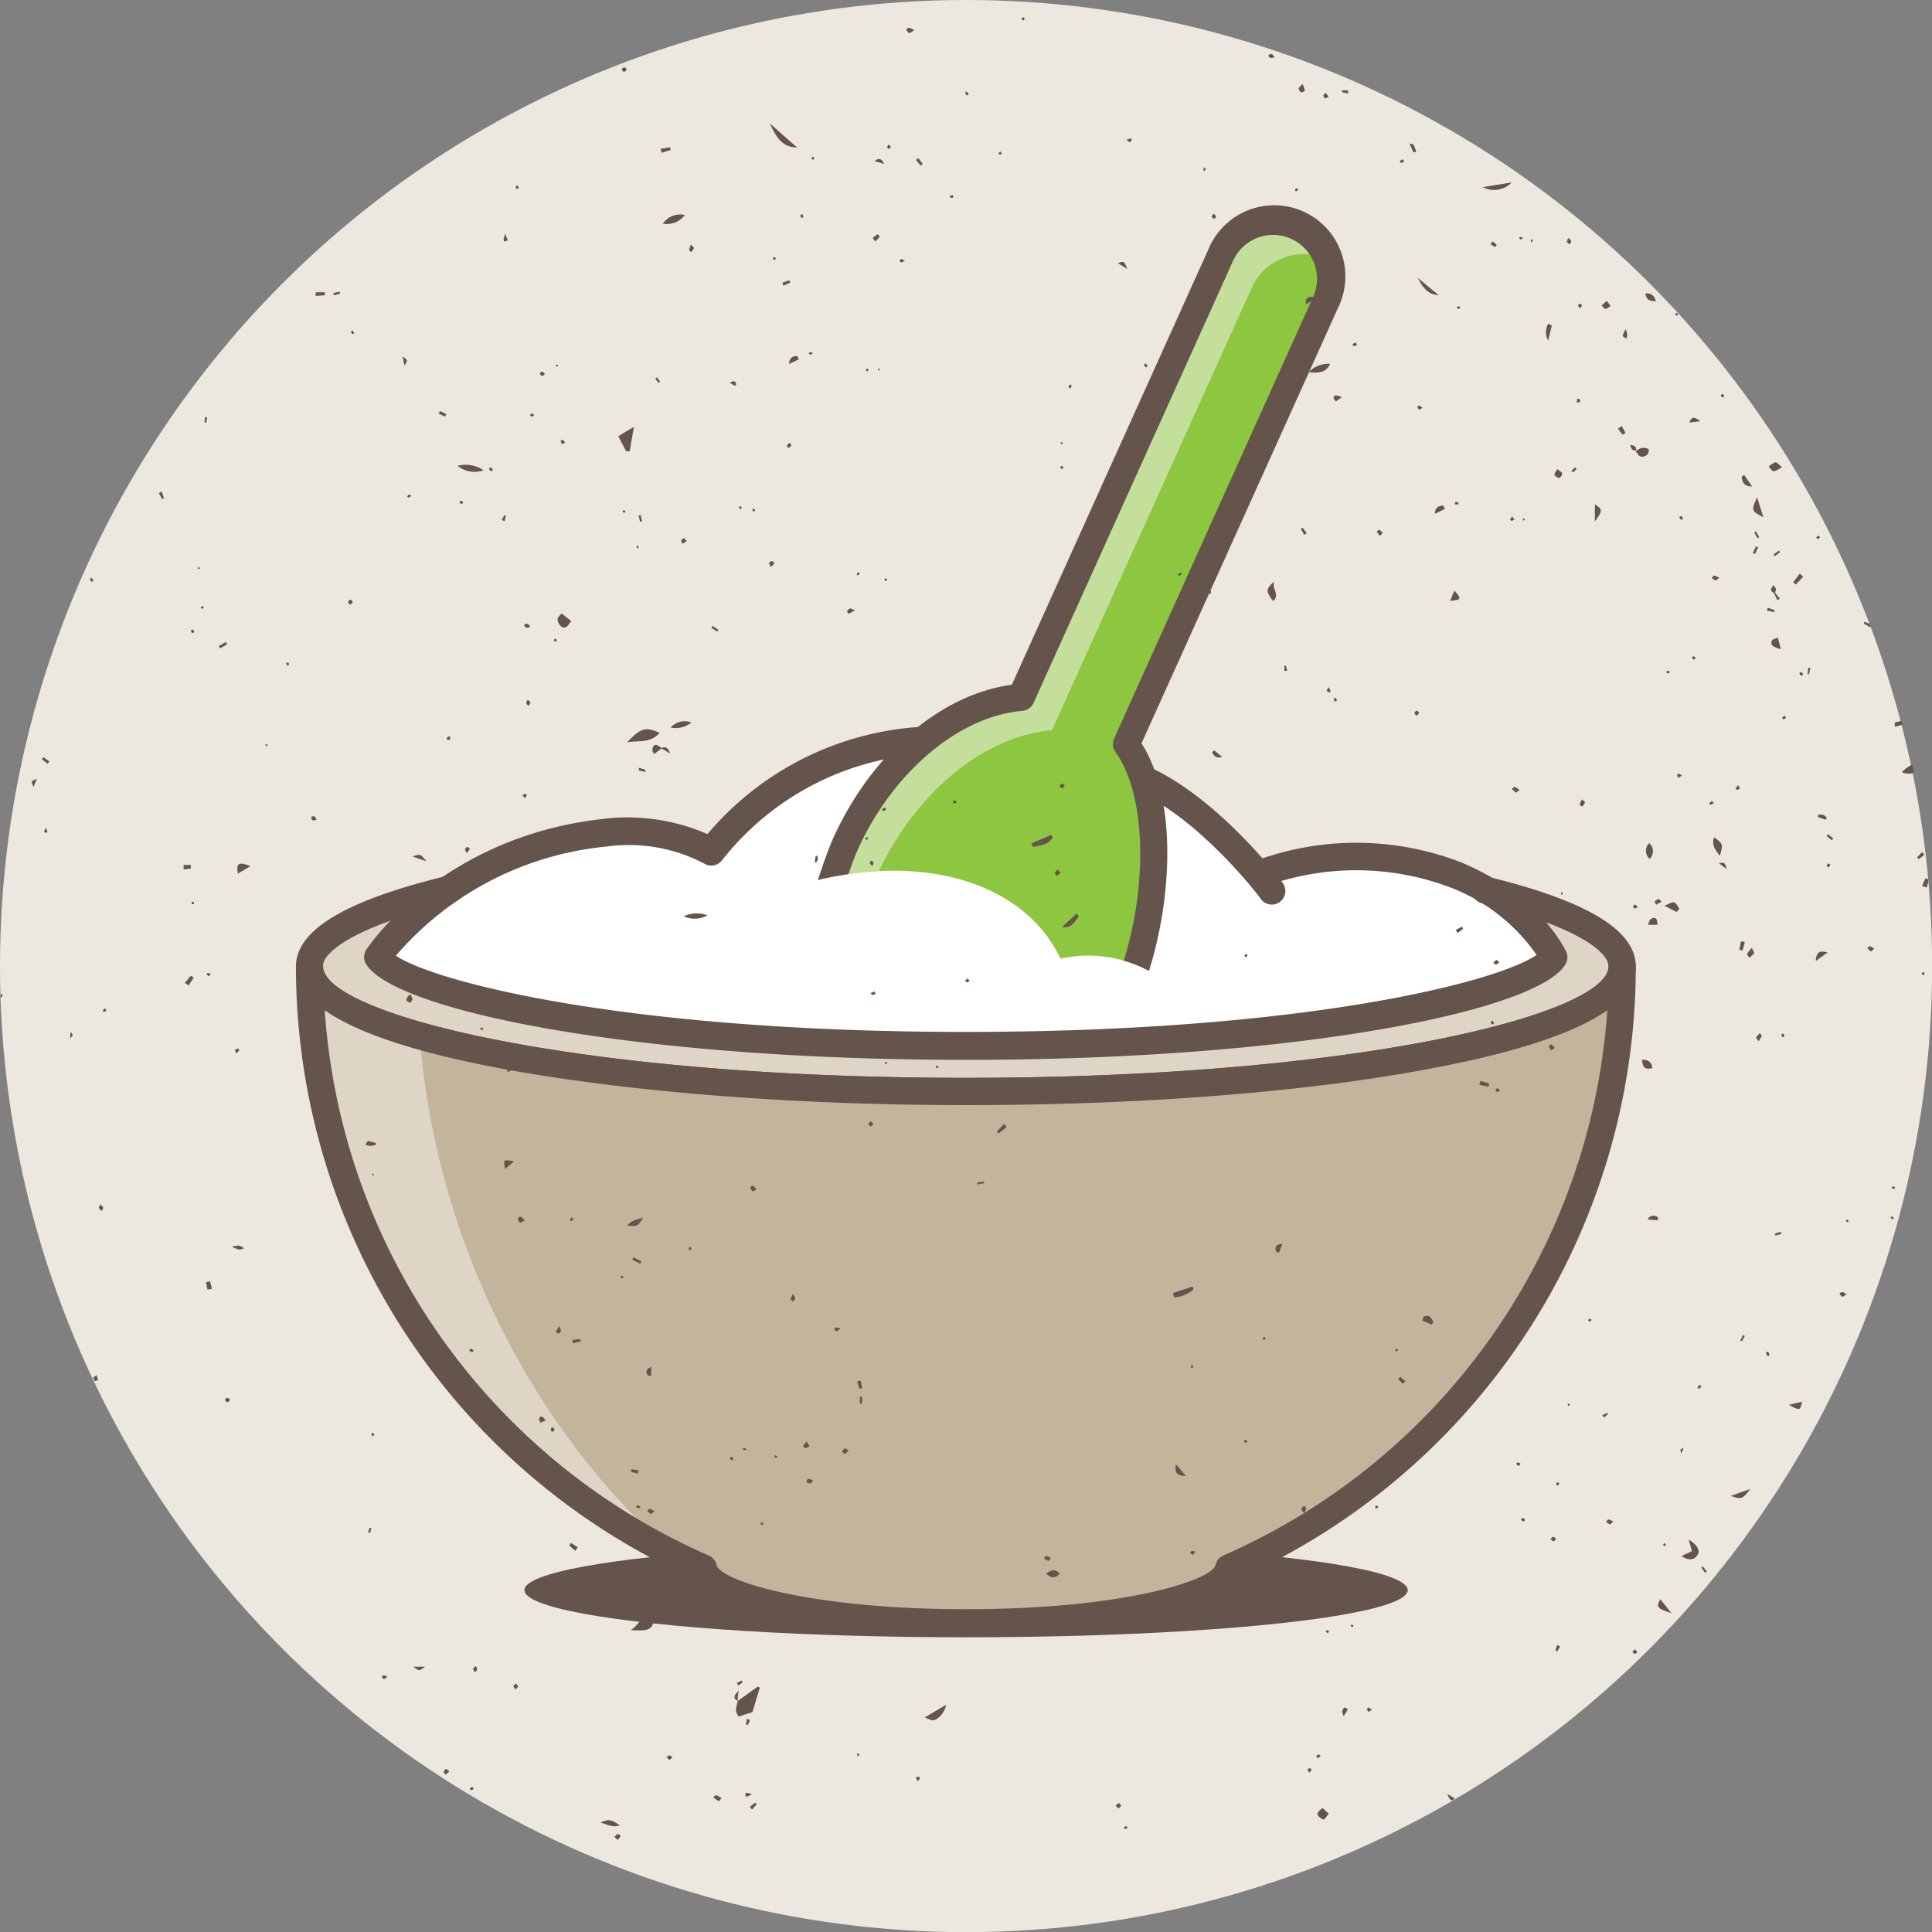 <svg xmlns="http://www.w3.org/2000/svg" xmlns:xlink="http://www.w3.org/1999/xlink" viewBox="0 0 141.73 141.73"><rect x="0" y="0" width="141.73" height="141.73" fill="#808080" stroke="none"/><defs><style>.cls-1{fill:none;}.cls-2{fill:#ece7df;}.cls-3{fill:#65544b;}.cls-4{fill:#ded5c7;}.cls-5{fill:#fff;}.cls-6{clip-path:url(#clip-path);}.cls-7{fill:#8dc63f;}.cls-8{fill:#c4df9b;}.cls-9{fill:#c2b59b;}</style><clipPath id="clip-path"><path class="cls-1" d="M86.1,72.52a9.27,9.27,0,0,0-8.3-2.19c-2.79-5.91-11-8.1-19.95-5.16L88,12.36l12.7,3.08v8.07Z"/></clipPath></defs><title>Asset 1</title><g id="Layer_2" data-name="Layer 2"><g id="ICONS"><circle class="cls-2" cx="70.87" cy="70.87" r="70.87"/><ellipse class="cls-3" cx="70.87" cy="116.65" rx="32.4" ry="3.46"/><path class="cls-4" d="M109,65.29c6.31,1.55,10.07,3.5,10.07,5.61,0,5.06-21.56,9.17-48.15,9.17S22.71,76,22.71,70.9c0-2.14,3.84-4.1,10.27-5.66Z"/><path class="cls-5" d="M67.36,54.37A24,24,0,0,0,52.21,62.5S49.43,60,43.5,61.05c-11.3,2.06-15.76,9.21-15.76,9.21,1.52,2.39,16.78,6.49,43.13,6.49s41.6-4.1,43.13-6.49c0,0-1.71-3.76-7.17-6a20.36,20.36,0,0,0-14.32-.11c-1.91-2.37-6.23-6.37-8.75-7.27C77.55,54.37,72.46,53.69,67.36,54.37Z"/><path class="cls-3" d="M70.87,77.75c-24.43,0-41.85-3.61-44-7a1,1,0,0,1,0-1.08c.22-.34,5.59-8.28,17.33-9.59a14.65,14.65,0,0,1,7.7,1.11,22.25,22.25,0,0,1,15.36-7.85,1,1,0,0,1,.15,2A20.48,20.48,0,0,0,53,63.07a1,1,0,0,1-1.36.27,11.93,11.93,0,0,0-7.21-1.23,23.28,23.28,0,0,0-15.39,8c2.86,1.92,16.86,5.59,41.8,5.59,25.19,0,39.22-3.75,41.88-5.65a13.63,13.63,0,0,0-6.3-4.94,19.56,19.56,0,0,0-13.56-.11,1,1,0,0,1-1.3-.54,1,1,0,0,1,.54-1.31,21.3,21.3,0,0,1,15.08.11c5.77,2.4,7.62,6.37,7.7,6.53a1,1,0,0,1-.07,1C112.71,74.14,95.3,77.75,70.87,77.75Z"/><path class="cls-3" d="M70.87,81.07c-12.93,0-25.09-1-34.24-2.71C26.73,76.48,21.71,74,21.71,70.9c0-2.66,3.61-4.83,11-6.63a1,1,0,1,1,.47,1.94c-7,1.7-9.5,3.59-9.5,4.69,0,3.41,17.94,8.17,47.16,8.17S118,74.31,118,70.9c0-1.09-2.44-3-9.31-4.64a1,1,0,0,1,.48-1.94C116.48,66.11,120,68.26,120,70.9c0,3.07-5,5.58-14.92,7.46C96,80.11,83.79,81.07,70.87,81.07Z"/><path class="cls-3" d="M93.3,66.36a1,1,0,0,1-.8-.4c0-.06-4.83-6.39-9.71-8.16a1,1,0,1,1,.68-1.88c5.45,2,10.42,8.57,10.63,8.85a1,1,0,0,1-.8,1.59Z"/><g class="cls-6"><path class="cls-7" d="M82.34,73.58c2.81-6.27,3.18-15,.26-18.95L97.24,22.19a4.22,4.22,0,0,0-7.69-3.47L74.91,51.16C70,51.56,64.83,55.67,62,62c-.33.72-.82,2.18-1.06,2.9,0,0,5.15,1.81,12.21,4.63A73,73,0,0,1,82.34,73.58Z"/><path class="cls-8" d="M64.26,64.37c2.84-6.29,8-10.39,12.91-10.8L91.82,21.13A4.2,4.2,0,0,1,97.35,19a4.15,4.15,0,0,0-2.22-2.4,4.21,4.21,0,0,0-5.58,2.11L74.91,51.16C70,51.56,64.83,55.67,62,62c-.33.72-.82,2.18-1.06,2.9l2.75,1C63.89,65.29,64.1,64.74,64.26,64.37Z"/><path class="cls-3" d="M82.34,74.58a1,1,0,0,1-.52-.15h0a77.76,77.76,0,0,0-9-4c-7-2.78-12.12-4.6-12.17-4.61A1,1,0,0,1,60,64.54c.48-1.44.85-2.45,1.1-3C63.9,55.31,69,50.94,74.23,50.23L88.64,18.31a5.22,5.22,0,1,1,9.51,4.29L83.74,54.53c3,4.71,2.13,13.62-.49,19.46a1,1,0,0,1-.62.54A.93.93,0,0,1,82.34,74.58ZM62.2,64.24c1.8.65,6,2.21,11.32,4.31,4.55,1.81,7.08,3,8.32,3.63,2.4-6.09,2.42-13.65,0-17a1,1,0,0,1-.11-1L96.33,21.78a3.22,3.22,0,1,0-5.87-2.65L75.82,51.57a1,1,0,0,1-.83.58c-4.64.39-9.5,4.49-12.08,10.21C62.79,62.63,62.57,63.17,62.2,64.24Z"/></g><path class="cls-9" d="M22.71,70.9c0,5.06,21.56,9.17,48.16,9.17S119,76,119,70.9A48.16,48.16,0,0,1,90.14,115c-.5,2.24-8.93,4-19.27,4s-18.78-1.78-19.28-4A48.16,48.16,0,0,1,22.71,70.9Z"/><path class="cls-4" d="M30.79,76c-5.1-1.45-8.08-3.2-8.08-5.08a48.15,48.15,0,0,0,26.85,43.18C39,104.93,31.91,90.76,30.79,76Z"/><path class="cls-3" d="M70.87,120.05c-6.78,0-18.22-.91-20.05-4.27A49.17,49.17,0,0,1,21.71,70.9a1,1,0,0,1,2,0c0,3.41,17.94,8.17,47.16,8.17S118,74.31,118,70.9a1,1,0,0,1,2,0,49.18,49.18,0,0,1-29.1,44.88C89.09,119.14,77.64,120.05,70.87,120.05ZM23.82,74.11a47.17,47.17,0,0,0,28.17,40,1,1,0,0,1,.58.7c.25,1.13,6.76,3.24,18.3,3.24s18-2.11,18.3-3.24a1,1,0,0,1,.57-.7,47.17,47.17,0,0,0,28.17-40c-2.34,1.65-6.62,3.08-12.81,4.25C96,80.11,83.79,81.07,70.87,81.07s-25.09-1-34.24-2.71C30.44,77.19,26.16,75.76,23.82,74.11Z"/><path class="cls-3" d="M54.12,124.78c0-.2,0-.39.08-.76C53.82,124.4,53.76,124.59,54.12,124.78Zm.67-18.43-.13-.12-.16,0s0,.15.06.14A.86.86,0,0,0,54.79,106.35Zm-.67,18.43Zm24-67.12c-.06-.06-.12-.16-.18-.17s-.14.09-.24.17c.1.08.17.17.24.17S78,57.72,78.08,57.66ZM52.7,46.2l-.42-.28-.1.14.43.27Zm1.42,78.58c-.06.36-.29.72.08,1.14l1-.32c.2-.68.37-1.23.54-1.79l-.14-.09Zm1.27-87.3s0-.12-.06-.14-.1,0-.15,0l.08.2Zm-3.06,94.38c.14.1.27.2.41.28a1.5,1.5,0,0,0,.19-.24,2.29,2.29,0,0,0-.41-.21C52.47,131.68,52.4,131.8,52.33,131.86Zm2.15-8.45-.08-.13-.34.18.11.19Zm-.07-86.2s-.09-.06-.13-.09l-.08.15.15.08C54.37,37.3,54.42,37.25,54.41,37.21ZM58,95.33s.12.11.18.16a1.28,1.28,0,0,0,.17-.3s-.1-.12-.21-.25A1.71,1.71,0,0,0,58,95.33Zm-.14-68.62.74-.35-.11-.24C58.19,26.12,57.91,26.2,57.88,26.71ZM45.47,133.9c-.7-.45-.79-.46-1.43-.2C44.55,133.83,44.94,134.1,45.47,133.9ZM57.9,32.49l-.2.22.19.17c0-.07.14-.14.15-.21S58,32.55,57.9,32.49Zm0-11.93-.5.18.06.22.52-.23ZM56.48,9.05c.57,1.32,1.1,1.75,2,1.77C57.78,10.22,57.13,9.64,56.48,9.05ZM55,132.55l.17.2.34-.39-.11-.12Zm.79-20.74.14.08s.08-.11.07-.15-.09,0-.14-.08Zm-1,19.71s-.13.06-.13.08a.85.85,0,0,0,.09.22l.4-.18A1.31,1.31,0,0,0,54.79,131.52Zm.21-5.36-.22-.07c0,.15-.05.29-.06.43a.4.4,0,0,0,.15,0C54.92,126.42,55,126.29,55,126.16Zm-1-98a.31.31,0,0,0-.14-.2c-.07,0-.16.05-.33.11a2.76,2.76,0,0,0,.39.23S54.05,28.19,54,28.16ZM53.52,107a1.13,1.13,0,0,0,.2.13s.1-.1.09-.12a.87.87,0,0,0-.17-.16Zm-6-6.1s.11,0,.25.06v-.68C47.38,100.43,47.36,100.64,47.52,100.88Zm1.12-84.49a1.64,1.64,0,0,0,1.6-.64A1.54,1.54,0,0,0,48.64,16.39ZM49.2,11l-.05-.2-.69.12.08.29Zm.95,28.5a.26.26,0,0,0-.18.16c0,.06.06.15.09.23l.32-.19C50.27,39.56,50.2,39.46,50.15,39.47Zm-1,15.77c-.17-.52-.4-.49-.65-.38h0ZM48,55.31l.57-.44h0c-.18-.08-.4-.27-.52-.22S47.71,55,48,55.31Zm2.73-36.83a1.21,1.21,0,0,0,.18-.28c0-.05-.1-.12-.22-.25a1.33,1.33,0,0,0-.13.36C50.52,18.36,50.63,18.42,50.69,18.48Zm-1.5,34.9A1.82,1.82,0,0,0,50.72,53,1.38,1.38,0,0,0,49.19,53.38Zm-2,35.93c-.44.16-.89.18-1.22.6C46.76,90,46.83,89.92,47.18,89.31Zm1.87,29.42s.05.13.07.13a1,1,0,0,0,.22-.08l-.09-.18A1.37,1.37,0,0,0,49.05,118.73Zm-.17,10.2c.06.06.11.16.17.16s.13-.09.23-.17c-.09-.07-.17-.16-.22-.15S48.94,128.87,48.88,128.93ZM47,110.56a.76.76,0,0,0-.21-.14s-.09.06-.14.09a.9.9,0,0,0,.18.16S46.89,110.61,47,110.56ZM48.43,28l-.23-.32-.13.1.24.31ZM47.35,56.63l0-.15-.48-.16,0,.2Zm9.45,50.26c.05,0,.11.08.15.07s0-.09.08-.13l-.15-.08ZM45.08,134.75l.23.23.23-.28c-.1-.09-.19-.19-.21-.18A1.37,1.37,0,0,0,45.08,134.75Zm.45-41.11s0,.12.07.13.1,0,.15,0l-.1-.19Zm1.95,17.21a1.14,1.14,0,0,0,.28.21s.13-.09.25-.19a1.44,1.44,0,0,0-.37-.19S47.53,110.79,47.48,110.85Zm-1.17-3.07,0,.2.48.12.06-.24Zm0,11.8c1.43.11,1.69-.08,1.67-1.24C47.09,118.42,46.9,119.19,46.27,119.58Zm-.51-82.16s-.08,0-.13.08l.09.13.13-.09S45.8,37.43,45.76,37.42Zm.67,54.82-.09.16.58.31.09-.18ZM73.12,83l.15.15.58-.48-.2-.21ZM66.48,2.2c.07.07.14.2.22.22s.18-.1.38-.21c-.21-.09-.3-.17-.4-.17S66.55,2.14,66.48,2.2ZM66,19.13s.07.12.1.12a1.6,1.6,0,0,0,.29-.11c-.19-.1-.25-.15-.28-.14A.2.2,0,0,0,66,19.13Zm-1.62-1.95-.37.28.22.25.32-.36Zm4.21,109a1.65,1.65,0,0,0,.82-1.12l-1.57.93C68.42,126.24,68.42,126.24,68.6,126.14ZM67.19,11.73l.35.42.15-.13-.33-.42ZM63.57,61.41s-.08.06-.11.1l.12.12s.1-.08.09-.12A.13.13,0,0,0,63.57,61.41Zm5.29,16.83-.14-.08s-.07.1-.06.14.08,0,.13.08A.91.91,0,0,1,68.86,78.24Zm-5-5.38S64,73,64,73a1.44,1.44,0,0,0,.24-.09l-.1-.18Zm.2-9.61s-.08-.08-.12-.11-.14.12-.13.17.09.12.18.23A1.28,1.28,0,0,0,64.09,63.25Zm-.34-36.11s-.06-.09-.1-.1-.07.07-.11.1l.11.11Zm0,55.32a.24.24,0,0,0,.17.17s.16-.1.16-.15-.09-.14-.17-.23C63.8,82.34,63.71,82.41,63.71,82.46Zm3.67,47.87a.6.6,0,0,0-.21.08l.14.26a1.19,1.19,0,0,0,.17-.22S67.41,130.33,67.38,130.33ZM74.91,1.39l.19.12.07-.16s-.1-.09-.14-.08S75,1.35,74.91,1.39Zm-1.42,9.89a1,1,0,0,0-.07-.15s-.12,0-.14.08,0,.1.07.15Zm4.5,23s-.06-.08-.09-.12l-.13.1.12.16A.33.33,0,0,0,78,34.33ZM50.52,91.62s0,.08.08.12l.15-.18-.16-.09A.34.34,0,0,0,50.52,91.62ZM78,32.54a.53.53,0,0,0-.12-.1s-.08,0-.08,0l.06.14ZM69.91,58.75c0,.06,0,.15,0,.17a.86.86,0,0,0,.23,0,1.18,1.18,0,0,0,0-.2A1.94,1.94,0,0,0,69.91,58.75Zm1.78,28,0,.15.5-.1,0-.13ZM69.85,14.31s-.09,0-.14.06,0,.13.08.14.09,0,.14-.06S69.89,14.33,69.85,14.31Zm1.22-7.38a.91.91,0,0,0-.13-.19s-.14,0-.13.06A2,2,0,0,0,70.9,7Zm-.24,65a.37.37,0,0,0,.07.14,2.18,2.18,0,0,0,.23-.09L71,71.78A1.48,1.48,0,0,0,70.83,71.91Zm-14-53.08s-.12.05-.12.09,0,.09.08.14l.13-.1Zm2-3.15-.14.12a1.24,1.24,0,0,0,.14.18s.12-.08.11-.1A1,1,0,0,0,58.83,15.68Zm1,47.12-.06.44.13,0c0-.08.1-.15.1-.23a.88.88,0,0,0-.06-.27Zm2.48-18.16a.31.31,0,0,0-.16.19c0,.05.08.18.12.17s.15-.08.45-.25C62.51,44.68,62.42,44.62,62.35,44.64ZM61.19,97.47a1.56,1.56,0,0,0,.16.2,2.7,2.7,0,0,0,.31-.2,2.37,2.37,0,0,0-.32-.09C61.29,97.38,61.24,97.44,61.19,97.47Zm-2,8.25c-.13.16-.22.23-.25.33s.11.18.16.18a.41.41,0,0,0,.27-.16C59.35,106,59.24,105.9,59.15,105.72Zm2.61.79s.15.17.18.15a1.87,1.87,0,0,0,.28-.25c-.13-.08-.24-.18-.26-.17A.76.76,0,0,0,61.76,106.51ZM56.63,41.17a.26.26,0,0,0-.21.14s.06.15.13.29l.27-.29C56.76,41.26,56.69,41.16,56.63,41.17Zm2.51,67.54a1.14,1.14,0,0,0,.31.13s.11-.11.21-.21c-.14-.07-.25-.16-.34-.15S59.2,108.63,59.14,108.71Zm.47-82.82-.16-.07-.14.11a.62.62,0,0,0,.2.1S59.58,25.94,59.61,25.89Zm-.09-14.23s.11.06.16.05,0-.08.06-.13l-.13-.1ZM64.89,78s.1.07.14.06,0-.08.08-.12L65,77.89Zm0-18.77a1.39,1.39,0,0,0-.19.15s.07.13.09.12a.9.9,0,0,0,.22-.11Zm.2-48.4s.08.08.13.11a.86.86,0,0,0,.13-.2s-.08-.07-.16-.13A.84.84,0,0,0,65.06,10.85Zm-.53,16.26-.15-.06a.58.58,0,0,0,0,.14l.07,0Zm-.39-15.27.69.2C64.69,11.65,64.47,11.54,64.14,11.84Zm.27,106.64s0,.1.07.15.12,0,.13-.08,0-.09-.06-.14S64.43,118.45,64.41,118.48Zm-1.19-16.63-.12-.55-.26.06.19.55ZM63.08,42.1,63,42c-.05,0-.12,0-.13.08s0,.09,0,.14Zm2,.46s0-.11-.09-.12-.08.05-.12.07l.09.13Zm-2,60.41h.16v-.5h-.16Zm-.23,25.78s.08.06.13.08l.07-.14-.14-.08S62.87,128.72,62.88,128.75ZM55.51,87.23c-.12-.1-.19-.2-.29-.24s-.19.14-.18.16a.73.73,0,0,0,.2.26S55.38,87.32,55.51,87.23ZM25.7,44a.25.25,0,0,0-.17.16c0,.05.09.12.16.21.08-.09.17-.15.18-.21S25.76,44,25.7,44ZM24.6,67.94a1.39,1.39,0,0,0,.21.11,1.89,1.89,0,0,0,.1-.17.74.74,0,0,0-.22-.08S24.63,67.89,24.6,67.94Zm-7.15-3.85.92-.55C17.5,63.19,17.31,63.34,17.45,64.09Zm7-42.59.05.16.43-.11,0-.16Zm1.73,44.92s-.11.06-.11.1.06.08.1.12l.12-.12S26.23,66.42,26.19,66.42Zm1.06,38.79s.05.09.08.14.12-.06.13-.1-.06-.09-.09-.13S27.25,105.17,27.25,105.21ZM32.54,130s.13.19.16.17a1,1,0,0,0,.26-.22l-.24-.2C32.65,129.83,32.56,129.9,32.54,130ZM23.16,21.44l0,.27.67-.05v-.22Zm-3.7,33.19s.05.09.07.13l.12-.09a.57.57,0,0,0-.13-.08S19.46,54.63,19.46,54.63Zm1.53-6,.07.21.14-.07s0-.13-.05-.15S21.05,48.61,21,48.61Zm1.85,11.3c0,.08,0,.18.08.23s.15,0,.26,0-.06-.22-.11-.26S22.92,59.89,22.84,59.91Zm2.91-35.57s.05.1.08.15l.16-.06-.11-.2S25.77,24.3,25.75,24.34Zm3.79,1.82.13.64C29.92,26.42,29.92,26.42,29.54,26.16Zm.74,36.66,1,.34C30.84,62.64,30.84,62.64,30.28,62.82Zm.92,59.43h-.88C30.76,122.6,30.76,122.6,31.2,122.25Zm1.7-48.73c.17.06.34.1.51.15l.05-.32h-.55S32.88,73.51,32.9,73.52ZM27.44,86.16a.6.6,0,0,0-.13-.09s0,0,0,.06a.46.46,0,0,0,.07.14Zm2.48-13.09c0,.1-.14.23-.11.3s.18.15.28.21c.06-.09.16-.18.16-.28s-.08-.23-.12-.35ZM27,83.7l-.21.27a1.62,1.62,0,0,0,.38.09,1.78,1.78,0,0,0,.39-.07v-.15Zm3-47.21s.09-.05.13-.08,0-.12-.09-.12-.09.05-.13.07S29.89,36.48,29.93,36.49Zm-3,75.95.15,0,.1-.35-.15,0ZM28,123c.05.06.1.16.16.17s.14-.08.27-.16a1.37,1.37,0,0,0-.29-.12S28,123,28,123ZM17,91.46c.56.25.56.25.91.11C17.56,91.34,17.56,91.34,17,91.46ZM7.26,88.62c0,.07.12.12.18.18s.13-.14.12-.21-.1-.13-.19-.24C7.31,88.47,7.24,88.56,7.26,88.62ZM17.55,77.05s-.06-.14-.07-.13a.37.37,0,0,0-.23.1s0,.13.08.25A1.11,1.11,0,0,0,17.55,77.05ZM6.71,42.38s-.11.09-.1.11a.63.63,0,0,0,.12.21c.06-.06.13-.11.12-.12A1.21,1.21,0,0,0,6.71,42.38Zm.82,31.79s.12.08.13.07a.56.56,0,0,0,.16-.18c-.07,0-.14-.1-.15-.09S7.58,74.1,7.53,74.17Zm4.12-38,.24.44.14-.07-.17-.48ZM2.46,57.73c.1-.24.17-.42.25-.59C2.26,57.3,2.26,57.3,2.46,57.73Zm11.61,8.45s0,.1,0,.15l.15,0s0-.1,0-.15S14.09,66.15,14.07,66.18Zm-11-10.49.42.34.13-.17-.43-.32ZM3.24,61a.22.22,0,0,0,.13.1A.2.2,0,0,0,3.48,61a2.2,2.2,0,0,0-.11-.27C3.28,60.89,3.23,61,3.24,61Zm1.9,15.18c.13-.15.21-.21.2-.23a1.83,1.83,0,0,0-.16-.26Zm1.71,24.9a.3.3,0,0,0,.13.23s.15-.05.22-.07l-.13-.38C7,101,6.85,101,6.85,101.06Zm8.27-7a4.52,4.52,0,0,0,.11.53l.32-.07c-.05-.18-.09-.36-.14-.54A2.79,2.79,0,0,0,15.12,94.06Zm.08-63.47-.16,0L15,31l.13,0Zm.16,41,.08-.18-.22-.06s-.07.12-.05.13A.72.72,0,0,0,15.36,71.63Zm1.11,31.09a1,1,0,0,0,.24.17s.11-.1.18-.19c-.09-.06-.17-.14-.23-.14S16.53,102.66,16.47,102.72Zm-2.91-30.6.28.19.37-.58L14,71.58Zm3-25-.51.3.09.16.52-.29Zm-1.83-2.5.14.08c0-.05.08-.1.07-.14s-.09-.06-.14-.08ZM14,63.46a4.69,4.69,0,0,0-.53,0l0,.32.52-.06C14,63.62,14,63.46,14,63.46Zm0-17.24.07.22.19-.06a.84.84,0,0,0-.11-.21S14.08,46.2,14,46.22Zm.61-4.65a.38.38,0,0,0-.1.12s0,.07,0,.07l.15-.06ZM35.5,105.06l.1-.65C35.27,104.73,35.27,104.73,35.5,105.06Zm6.9,4.9a2.43,2.43,0,0,0,.14.2l.22-.2a.77.77,0,0,0-.25-.1S42.4,109.94,42.4,110Zm-.93-77.48a1,1,0,0,0-.19-.21s-.14,0-.14.08a.63.63,0,0,0,.07.22Zm.61,56.93-.15-.1a1.32,1.32,0,0,0-.12.2s.1.08.11.07A.87.87,0,0,0,42.08,89.41ZM38.51,58.23a.8.8,0,0,0-.19.13l.22.2a2.59,2.59,0,0,0,.1-.24S38.54,58.22,38.51,58.23ZM41.2,45c-.11.14-.28.27-.3.41,0,.33.31.7.55.62s.24-.23.46-.46ZM42,98.54l.59-.13,0-.17-.58.05Zm-4.17,25c-.06,0-.16.11-.16.17s.09.13.16.23c.08-.1.17-.17.16-.22S37.93,123.58,37.87,123.52ZM38,89.41a.41.41,0,0,0,.15.29c.05,0,.18-.09.35-.17-.15-.14-.22-.24-.31-.27S38,89.36,38,89.41Zm1.53,14.66a1,1,0,0,0,.14.31l.37-.21c-.15-.13-.22-.23-.32-.25S39.57,104,39.57,104.07Zm.23-76.48c.06,0,.13-.09.22-.16-.09-.08-.16-.17-.22-.17a.25.25,0,0,0-.16.17C39.63,27.48,39.74,27.59,39.8,27.59Zm2,85.79.44.38.18-.25-.48-.32Zm-1-15.64c.08,0,.16.1.23.08a.25.25,0,0,0,.15-.18c0-.07,0-.16-.13-.35Zm6.07-57.65L46.76,40s-.07.11-.06.15.09.06.13.09Zm.27-1.85L47,37.8l-.15,0,.1.47Zm-.68-6.88L45.36,32c.22.44.4.77.58,1.11l.25,0C46.29,32.53,46.38,32,46.5,31.36ZM46,54.46c.8-.16,1.73.09,2.39-.7C47.37,53.3,47,53.4,46,54.46ZM45.77,5.27c.07,0,.13-.1.23-.18-.09-.07-.16-.16-.22-.15a.26.26,0,0,0-.17.17S45.71,5.27,45.77,5.27ZM43.4,62.2V60.55C43,61.47,43,61.56,43.4,62.2ZM40.93,26.84s0-.08,0-.08l-.15,0,.06.15Zm-.19,20s-.11.08-.11.12.06.11.1.11.09-.07.13-.1Zm-.26,57.83a.8.8,0,0,0-.07.28s.11.1.13.09.14-.11.14-.18S40.58,104.77,40.48,104.68ZM38.71,51.33c-.05.11-.11.19-.1.26s.1.13.16.19a.69.69,0,0,0,.14-.25C38.92,51.48,38.8,51.42,38.71,51.33ZM34.29,62.14a.26.26,0,0,0-.18.16c0,.05.06.14.13.28a1.62,1.62,0,0,0,.23-.31S34.35,62.13,34.29,62.14Zm.45,36.94a.66.66,0,0,0-.19-.15s-.08.06-.12.1.11.12.17.17S34.68,99.14,34.74,99.08Zm.73-64.58a2.32,2.32,0,0,0-1.9-.33A1.94,1.94,0,0,0,35.47,34.5Zm-.76,87.92c0,.07.06.15.1.22s.16-.08.18-.14,0-.15-.08-.28C34.82,122.31,34.72,122.36,34.71,122.42Zm-.25,8.78a.54.54,0,0,0,.07.13,1,1,0,0,0,.22-.08l-.09-.17A.82.82,0,0,0,34.46,131.2Zm.91-55.82s-.09,0-.14.06l.07.14.15-.07S35.41,75.39,35.37,75.38Zm-2.63-45-.47-.23-.09.19.47.23Zm-.63,69.91s-.13.06-.13.08a1,1,0,0,0,.09.21l.25-.11A1,1,0,0,0,32.11,100.27Zm2.7,2.47a.34.34,0,0,0,0,.14,1.41,1.41,0,0,0,.22-.06l-.07-.19A.78.78,0,0,0,34.81,102.74ZM50.16,67.22a1.94,1.94,0,0,0,1.74-.07A2.24,2.24,0,0,0,50.16,67.22ZM38.88,30.46s.09.11.12.1a.52.52,0,0,0,.19-.11L39,30.31Zm-.45,47.81a1.06,1.06,0,0,0-.65-1.34l.45,1.38Zm-.38-64.51s0-.09-.08-.13-.12,0-.13.09,0,.09.08.13S38,13.8,38.05,13.76ZM32.79,54.29a1.05,1.05,0,0,0,.24-.06L33,54a.84.84,0,0,0-.21.11S32.78,54.3,32.79,54.29ZM37.1,37.84,37,37.79l-.19.36.21.08Zm-3.41-1a1.22,1.22,0,0,0,.17.15s.07-.07.13-.14a.76.76,0,0,0-.19-.12S33.72,36.82,33.69,36.86Zm5,8.92c-.06,0-.15,0-.22.08s.08.17.14.2.16,0,.29-.06C38.83,45.89,38.78,45.79,38.71,45.78ZM37.25,17.64l-.18-.49a1.71,1.71,0,0,0-.12.4c0,.06,0,.16.07.16A2,2,0,0,0,37.25,17.64Zm0,61,.23-.09-.07-.2a.92.92,0,0,0-.21.13S37.22,78.59,37.24,78.65ZM35.87,34.44l.2.15c0-.05.09-.13.08-.15a1,1,0,0,0-.17-.18Zm1.18,51.32.66-.57C36.92,85.05,36.92,85.05,37.05,85.76Zm78.5-51.48-.27.26.12.12a3.19,3.19,0,0,0,.26-.26S115.59,34.32,115.55,34.28Zm6.65,79s-.08-.05-.13-.08l-.07.15.14.08S122.21,113.34,122.2,113.29Zm.87-90.15c0-.05,0-.13,0-.15s-.09,0-.14,0,0,.12,0,.14S123,23.15,123.07,23.14Zm-.47,95.19-.8-1C121.48,117.89,121.56,118,122.6,118.33Zm-1.06-52a2.18,2.18,0,0,0,.36-.17c-.12-.11-.21-.22-.25-.2a1.26,1.26,0,0,0-.27.2C121.43,66.26,121.5,66.38,121.54,66.37Zm-.52-4.5a.78.78,0,0,0,0,1.19A.78.78,0,0,0,121,61.87Zm2.12-4.77.24-.15a1,1,0,0,0-.23-.15s-.12.07-.11.09A.58.58,0,0,0,123.14,57.1Zm1.11-8.65.16-.12a.79.79,0,0,0-.18-.14s-.09.05-.13.08ZM124.8,115l.29.38.12-.09-.3-.38Zm-1.3-77c-.07,0-.12-.11-.19-.15a.43.43,0,0,0-.12.11.9.9,0,0,0,.16.18Zm-2.39,29.41c-.1.06-.13.24-.22.43h.7C121.57,67.47,121.52,67.2,121.11,67.41Zm2.41,38.78c-.16.11-.25.14-.25.16a2.29,2.29,0,0,0,.07.28ZM123.93,31l.8-.1C124.27,30.53,124.09,30.57,123.93,31Zm-4.12,35.44c0,.07,0,.18.09.2s.14-.05.25-.1a1,1,0,0,0-.21-.18S119.81,66.43,119.81,66.45Zm1.41,11.9c-.08-.45-.31-.6-.76-.6C120.49,78.28,120.67,78.5,121.22,78.35Zm-1.47,42.83s.11.15.17.16.13-.08.2-.12l-.18-.22ZM126.5,29l-.19-.11c0,.05-.08.12-.07.15a.58.58,0,0,0,.17.14Zm-12.39,92.06a.46.46,0,0,0,.14.07c.07-.11.13-.23.2-.35l-.21-.1A2.84,2.84,0,0,0,114.11,121.05Zm6.79-88.13a.89.89,0,0,0-.51-.06,1.52,1.52,0,0,0-.4.24c.13.14.23.35.39.39a.59.59,0,0,0,.48-.17C120.94,33.25,121,32.94,120.9,32.92Zm.57-10.82a.67.67,0,0,0-.76-.59C120.76,22,121,22.08,121.47,22.1Zm-.6,67.35.75.06v-.22A.49.49,0,0,0,120.87,89.45Zm-1.2-56.81s-.07,0-.07,0a.79.79,0,0,0,.13.31c0,.06.17.07.26.1s0-.21,0-.27A.74.74,0,0,0,119.67,32.64Zm.32.46Zm2.81,33.09c-.12-.06-.34.11-.7.24l.88.46.22-.22C123.07,66.5,123,66.27,122.8,66.19ZM115,103a.58.58,0,0,0,.05.14l.13-.08a1.27,1.27,0,0,0-.12-.1Zm.94-73.53a1.12,1.12,0,0,0-.1-.22s-.15,0-.15.06a1.14,1.14,0,0,0,0,.24Zm-1-11.77c0,.07.1.14.15.2s.16-.12.17-.18-.09-.14-.16-.26C115,17.53,114.94,17.6,115,17.66Zm9.64,84s0,.09-.07.14a.85.85,0,0,0,.23,0s0-.09.08-.18A.92.92,0,0,0,124.59,101.62ZM116.05,22.4s-.07-.13-.09-.12a.81.81,0,0,0-.21.1l.14.25C116,22.52,116,22.47,116.05,22.4Zm-2.13,90.35c-.07,0-.12.11-.18.17a1,1,0,0,0,.26.16s.09-.12.16-.21C114.06,112.81,114,112.73,113.92,112.75Zm1.67-27.23.94.17C116.23,85.24,116,85.28,115.59,85.52ZM114.4,108.8l-.16-.07s-.09.11-.08.15.08.08.12.12Zm-.35-31.93a1.59,1.59,0,0,0-.26-.26s-.18.12-.17.16a1.15,1.15,0,0,0,.18.29Zm-.48-53.12a1.32,1.32,0,0,0,0,1.24l.27-1.12Zm2.5,35.43c.06-.1.16-.18.19-.29s-.1-.12-.2-.25a1.28,1.28,0,0,0-.17.37C115.88,59.06,116,59.12,116.07,59.18Zm3-34.52c0,.06.13.1.2.15s.1-.16.1-.24,0-.18-.13-.43C119.11,24.5,119,24.59,119.06,24.66Zm6.68,36.76c-.22.57.1.93.41,1.36C126.42,61.94,126.41,61.91,125.74,61.42Zm-1.87,51.52.24.85-.77.36c.5.32.87.34,1.16-.05S124.39,113.23,123.87,112.94Zm-7.24-16.2s-.09.05-.13.08.06.11.09.12.09,0,.13-.08S116.67,96.75,116.63,96.74Zm2.06-65.3a4.59,4.59,0,0,0,.33.44.88.88,0,0,0,.21-.12c-.08-.17-.17-.33-.27-.5Zm3.81,17.84s-.11-.08-.15-.07-.09.07-.14.1a.62.62,0,0,0,.2.1S122.47,49.32,122.5,49.28Zm-4.68,62.37a1.21,1.21,0,0,0,.28.18s.12-.1.25-.21c-.16-.07-.26-.15-.36-.15S117.88,111.59,117.82,111.65ZM117,37v1.25C117.59,37.43,117.58,37.38,117,37Zm.9,66.65-.37.18.15.16.29-.27Zm-.1-81c.12,0,.23-.13.35-.21l-.28-.37-.37.33C117.58,22.5,117.68,22.66,117.78,22.66Zm8.28,40.66.58.44C126.54,63.27,126.54,63.27,126.06,63.32Zm6.2-21-.25-.23-.48.64.19.16Zm1.25-2.85-.1-.17a.76.76,0,0,0-.19.12s.05.13.07.13A1.19,1.19,0,0,0,133.51,39.43Zm1.87,50.13c.05,0,.1.07.14.06s.06-.08.08-.12l-.14-.07Zm-2.18-19.1.85-.62C133.45,69.71,133.27,69.86,133.2,70.46Zm.8-6.93s.13.07.14.06a.78.78,0,0,0,.11-.2l-.18-.08A.94.94,0,0,0,134,63.53Zm.94,31.36c.05.07.1.17.17.2s.14-.07.34-.17c-.16-.09-.24-.16-.32-.16S135,94.84,134.94,94.89Zm-2.73,7.9-1,.24C132.05,103.5,132.05,103.5,132.21,102.79ZM132,49.41a.74.74,0,0,0,.16.19l.12-.16-.18-.16S132,49.39,132,49.41Zm2,11.92.38.31.11-.13-.39-.31Zm-1.45-11.88.16,0,.1-.46-.16,0C132.65,49.14,132.62,49.29,132.59,49.45Zm.82,10.49.58.2.06-.18a1.08,1.08,0,0,0-.3-.19,1,1,0,0,0-.34,0ZM139,53s0,.16,0,.32l.55-.16c0-.09-.05-.18-.07-.26A3.56,3.56,0,0,0,139,53Zm2,9.51-.36.39.12.13.41-.32Zm-1.39-5.82a1.26,1.26,0,0,0,.79,0c0-.2-.09-.39-.14-.59A2.49,2.49,0,0,0,139.52,56.65ZM.05,72.92c0,.1,0,.2,0,.3L.21,73l-.14-.09ZM137.14,45.76l-.36-.15-.06.13.54.31Zm3.92,25.55s-.09.09-.08.13.07.06.12.09.09-.09.08-.13S141.1,71.34,141.06,71.31ZM137,69.56a1.13,1.13,0,0,0,.25.24s.12-.1.24-.2a1.6,1.6,0,0,0-.33-.2S136.94,69.55,137,69.56Zm1.72,19.79s.06.08.1.12l.11-.12-.12-.11S138.67,89.31,138.67,89.35Zm.1-2.19s.08.06.13.08l.07-.14-.14-.08S138.76,87.12,138.77,87.16Zm2.66-22.65-.23-.08L141,65l.34.11.12-.42S141.44,64.56,141.43,64.51ZM130.69,75.94s0,.09.07.13.12,0,.13-.09,0-.09-.08-.14S130.7,75.9,130.69,75.94Zm-1.88-35.86-.22.49.16.07.22-.49Zm.25-.67-.25-.43-.12.07.23.44ZM128.15,70s.12.17.18.26a2,2,0,0,0,.36-.34c0-.05-.08-.19-.18-.38A2.8,2.8,0,0,0,128.15,70Zm.94,5.8a2,2,0,0,0-.27.32s.08.13.18.26a2.11,2.11,0,0,0,.25-.4S129.15,75.85,129.09,75.78Zm-.54-40.09-.6-.87-.18.13C127.8,35.36,127.94,35.69,128.55,35.69Zm-3,23.08a1.19,1.19,0,0,0-.18.15c.05,0,.1.11.13.1a.68.68,0,0,0,.22-.14C125.65,58.83,125.59,58.76,125.56,58.77Zm4,40.47a2.53,2.53,0,0,0,.12.23c.05,0,.14-.07.13-.1a.78.78,0,0,0-.09-.24C129.63,99.18,129.53,99.23,129.54,99.24Zm-.18-61.3c-.17-.52-.3-.93-.47-1.48C128.46,37.44,128.48,37.5,129.36,37.94Zm-.94,71.26-1.47.52C127.76,110,127.82,110,128.42,109.2Zm-1-51.28a.6.6,0,0,0,.21-.08l-.13-.26a1.73,1.73,0,0,0-.17.21S127.34,57.92,127.37,57.92ZM128,69.11l-.28-.06-.12.62.23.06Zm-1.87-26.72a1.35,1.35,0,0,0-.38-.16c-.06,0-.12.11-.18.17a1.08,1.08,0,0,0,.3.19S126,42.49,126.13,42.39Zm4.1,48.09,0,.17.43-.13a.47.47,0,0,0,0-.15Zm.51-37.84s.06.14.07.13l.22-.09-.09-.17A.86.86,0,0,0,130.74,52.64Zm-.64-18.07c.16,0,.34-.14.64-.29-.25-.19-.39-.38-.5-.37a1.48,1.48,0,0,0-.49.32C129.86,34.35,130,34.56,130.1,34.57Zm.09,10.19-.51-.18-.05.21.52.11Zm.18-.72.2-.12-.35-.44-.07.05C130.23,43.7,130.3,43.87,130.37,44Zm-2.71,54.33.14,0L128,98l-.14-.06Zm2.76-51.6c-.15.07-.39.12-.44.23-.13.35.13.48.66.62Zm-.32-3.84c-.07.11-.19.22-.18.34s.15.17.23.26l.07-.05c0-.09.09-.19.06-.27A.71.71,0,0,0,130.1,42.93Zm.39-2.54-.38.29.1.12.37-.3ZM110,70.59c-.1-.07-.17-.17-.23-.16s-.12.11-.19.17.12.15.18.16S109.85,70.67,110,70.59ZM93.48,42.65c-.63.58-.63.7-.1,1.44C93.94,43.64,93.27,43.19,93.48,42.65Zm.13,49.15s.1.06.2.12c.09-.23.18-.44.26-.66C93.6,91.26,93.51,91.49,93.61,91.8Zm-.86,6.29a.18.18,0,0,0-.12.09s.05.09.09.13l.13-.09S92.79,98.1,92.75,98.09ZM93.5,4.2c-.09-.11-.14-.21-.2-.23s-.16,0-.23.08.08.18.15.2S93.37,4.23,93.5,4.2Zm-.37,12c.07,0,.11-.11.2-.22a.77.77,0,0,0-.26-.05s-.11.11-.1.13S93.09,16.21,93.13,16.2Zm-4.08-.13c.06-.05.15-.11.16-.17s-.09-.13-.16-.23c-.07.1-.17.17-.16.22S89,16,89.05,16.07Zm5.17,32.76,0,.38.21,0-.1-.37Zm-5.3,6.37c.15.23.27.48.74.32l-.6-.48Zm2.27,7.9s-.1,0-.15.07l.15.19.12-.13S91.24,63.11,91.19,63.1Zm.08,7,.11.11s.11,0,.12-.09,0-.1-.06-.14Zm0,35.59s0,.13.07.14.09,0,.14-.06,0-.12-.07-.13S91.33,105.66,91.28,105.68Zm6.31-79a2,2,0,0,0-1.58.62C97,27.39,97.3,27.24,97.59,26.67ZM97,118.45c0,.07,0,.18.09.21s.15,0,.46-.16a2.34,2.34,0,0,0-.4-.13C97.07,118.37,97,118.43,97,118.45ZM95.06,13.79,95,14c.05,0,.12.05.15,0a.18.18,0,0,0,.08-.14S95.12,13.84,95.06,13.79Zm.74,8.54.79-.49C96,21.74,95.75,21.73,95.8,22.33Zm1.44,97.37.18.11.08-.15s-.1-.08-.13-.07S97.28,119.66,97.24,119.7Zm-1.11,10a1.28,1.28,0,0,0-.22.09l.12.25a.85.85,0,0,0,.19-.21S96.16,129.75,96.13,129.75Zm1.36-13.6a.79.79,0,0,0-.18.14l.21.2a.75.75,0,0,0,.1-.25S97.53,116.14,97.49,116.15ZM97.25,7.21c.06,0,.14-.07.21-.11l-.21-.3c-.09.12-.19.19-.17.24A.26.26,0,0,0,97.25,7.21ZM88.57,43.42l.12.14s.14,0,.15-.08,0-.11-.06-.17Zm8.08,89.65c0,.14.23.32.39.39s.24-.21.44-.4l-.47-.44C96.88,132.77,96.65,132.92,96.65,133.07Zm.23-4.27-.18-.12-.15.2s.13.1.15.08A.67.67,0,0,0,96.88,128.8Zm.45-78.11s.12.08.19.1.09-.09.08-.14-.07-.12-.14-.24A.8.8,0,0,0,97.33,50.69ZM82.64,10.26l.24.18c.05,0,.09-.12.14-.18s-.09-.1-.13-.09A1.09,1.09,0,0,0,82.64,10.26ZM77.22,61.45l-.09-.21-1.46.63.12.27C76.32,62,76.88,62,77.22,61.45Zm.13,18.68c.12-.14.24-.22.24-.3s-.13-.21-.2-.21a.3.3,0,0,0-.24.19C77.13,79.88,77.25,80,77.35,80.13ZM82,19.3l.69.43C82.47,19.15,82.47,19.15,82,19.3Zm.34,60.38s-.11.08-.1.13a.88.88,0,0,0,.08.27l.21-.27A.8.8,0,0,0,82.34,79.68Zm.08,54.38.13.11.17-.06c0-.05-.07-.14-.09-.14A1,1,0,0,0,82.42,134.06Zm-5.33-19.78a1.44,1.44,0,0,0-.34-.14c-.06,0-.12.11-.17.17a2.23,2.23,0,0,0,.33.2A1.25,1.25,0,0,0,77.09,114.28Zm37.43-48.77s0,.1,0,.15l.13-.08-.06-.14S114.53,65.48,114.52,65.51ZM77.38,64.07c0,.05.1.13.16.19l.27-.24-.25-.22A.75.75,0,0,0,77.38,64.07Zm-.63,51.37c.39.37.66.36,1,0C77.41,115.09,77.15,115.14,76.75,115.44Zm6.77-50.87.19.13s.09-.08.09-.12a1.24,1.24,0,0,0-.1-.26ZM86.71,42.1A1.43,1.43,0,0,1,86.6,42l-.19.13s.07.13.09.12A.79.79,0,0,0,86.71,42.1Zm.61,71.8c0,.06.12.14.18.14s.1-.1.19-.2a.71.71,0,0,0-.28-.07S87.31,113.88,87.32,113.9ZM87,45.16s0-.08-.08-.13-.11.06-.11.09,0,.09.07.13S87,45.2,87,45.16Zm.55,55.07s-.06-.07-.12-.14a2,2,0,0,0-.07.25s.1.06.12,0A.17.17,0,0,0,87.5,100.23ZM87,108.29l-.73-.87C86.12,108.09,86.39,108.24,87,108.29Zm.49-13.91-1.44.48.08.31a2.29,2.29,0,0,0,1.43-.59Zm.8-82s0,.09,0,.14.13,0,.14-.08,0-.09-.06-.14S88.32,12.33,88.31,12.37ZM82.05,132.28a.63.63,0,0,0-.21.22l.25.16c.06-.09.16-.17.15-.22S82.08,132.26,82.05,132.28ZM83.91,26.79a1.29,1.29,0,0,0,.17.16s.11-.09.1-.11a.85.85,0,0,0-.14-.19Zm.47,1.57a.86.86,0,0,0,0,.27s.11.11.12.1.14-.12.13-.17S84.48,28.46,84.38,28.36Zm-5.75-.08-.18-.07a1.41,1.41,0,0,0-.06.22.34.34,0,0,0,.14.05A1.86,1.86,0,0,0,78.63,28.28Zm33.1,83.07s-.11.08-.17.12l.18.15.15-.1C111.84,111.46,111.8,111.37,111.73,111.35Zm-.64-53.63s-.12.1-.18.16a2.61,2.61,0,0,0,.31.27s.12-.09.25-.2A1.83,1.83,0,0,0,111.09,57.72ZM95.43,38.79l.24.44.19-.11-.3-.41Zm16.3-.74a.8.8,0,0,0,0,.15l.14-.06a.4.4,0,0,0-.1-.12S111.73,38,111.73,38.05Zm-.11-20.49s.06-.07.1-.14l-.25-.05c0,.05,0,.12,0,.14A.17.17,0,0,0,111.62,17.56Zm-4.83,50.66.15.23c.13-.11.27-.21.39-.32a.44.44,0,0,0-.08-.15ZM102.55,99s-.09,0-.13-.08l-.07.15.14.08C102.51,99.13,102.56,99.07,102.55,99Zm4,33.05.19-.11-.57-.34C106.33,132,106.4,132.05,106.56,132.08Zm.56-109.48-.09-.13-.16.12a.33.33,0,0,0,.14.1S107.08,22.64,107.12,22.6ZM107,37c0-.07,0-.15-.09-.16a.21.21,0,0,0-.17,0s0,.1,0,.16Zm2.33,38a1.21,1.21,0,0,0,.16.16s.12-.07.11-.09a.71.71,0,0,0-.12-.2Zm1.92,32.43a1.28,1.28,0,0,0,.2.11l.09-.19a.71.71,0,0,0-.23-.06S111.22,107.36,111.24,107.37Zm-2.73-27.85.67.14.06-.23-.64-.2ZM77.92,68c.72.13.89-.41,1.22-.75L79,67ZM112.3,17.74s.06.05.07,0a.63.63,0,0,0,.11-.12l-.15-.07A.8.8,0,0,0,112.3,17.74Zm1.94,16.67c-.1.19-.23.34-.2.43a.46.46,0,0,0,.34.22c.09,0,.23-.22.22-.32S114.41,34.55,114.24,34.41ZM109.7,80s.08.1.12.1a1.52,1.52,0,0,0,.25-.09l-.25-.19A1.88,1.88,0,0,0,109.7,80Zm1.23-42.11a1.08,1.08,0,0,0-.15.22s.08.1.12.1a.78.78,0,0,0,.2-.11Zm-1.22-19.81s.1-.12.09-.13l-.32-.24-.13.21C109.47,18,109.59,18.08,109.71,18.12Zm1.14-4.69-2.07.34A1.78,1.78,0,0,0,110.85,13.43Zm-8.24,103.65c-.07,0-.18,0-.19.11s.06.13.12.24a.8.8,0,0,0,.16-.23S102.63,117.07,102.61,117.08Zm4.1-73.74c-.12.27-.21.49-.33.78C107.22,44,107.22,43.94,106.71,43.34ZM98.46,6.76l.43.11,0-.24-.45,0Zm1.1,18.48c-.06,0-.11-.12-.13-.11a1,1,0,0,0-.22.14c.05.05.12.15.15.14A.65.65,0,0,0,99.56,25.24Zm-.94,100a.89.89,0,0,0-.15.29c0,.08,0,.16.11.36.17-.29.26-.39.27-.49S98.7,125.32,98.62,125.27Zm.7-7.38a.36.36,0,0,0,.28.26c.1,0,.21-.15.38-.28-.18-.13-.31-.29-.41-.27A.37.37,0,0,0,99.32,117.89Zm-.16,1.29s-.08.09-.08.12.08.06.12.09.09-.08.08-.12S99.21,119.21,99.16,119.18ZM97.84,51.25a1.8,1.8,0,0,0,.06.22l.18-.07a.75.75,0,0,0-.1-.2S97.84,51.23,97.84,51.25ZM95.72,6.64a1.51,1.51,0,0,0-.17-.47c-.14.16-.27.24-.27.32a.36.36,0,0,0,.17.28C95.52,6.8,95.72,6.68,95.72,6.64Zm4.56,118.72a.62.62,0,0,0,.1.22l.26-.14a1,1,0,0,0-.23-.18S100.28,125.33,100.28,125.36Zm-4.63-14.9a1,1,0,0,0-.19.28c0,.05.1.13.21.26a1.28,1.28,0,0,0,.16-.36C95.83,110.58,95.71,110.52,95.65,110.46Zm7.28-3.35c.65.19.83.13,1.23-.41C103.4,106.56,103.21,106.62,102.93,107.11ZM97.82,29.17a1.34,1.34,0,0,0,.18.28l.44-.32A2.31,2.31,0,0,0,98,29C97.94,29,97.81,29.14,97.82,29.17Zm7.44,8.52.73-.35-.1-.25C105.56,37.1,105.29,37.18,105.26,37.69Zm-.91-7.77a1.83,1.83,0,0,0-.24-.18s-.13.08-.13.1.06.18.12.2S104.23,30,104.35,29.92Zm.1,66.67-.12.28.71.31.11-.22C105,96.69,104.86,96.39,104.45,96.59Zm-.69-44.29c0,.05.09.12.16.22.08-.1.17-.16.17-.22s-.1-.16-.16-.16A.27.27,0,0,0,103.76,52.3Zm.14-41.17a5.25,5.25,0,0,0-.22-.55s-.14,0-.29-.06l.3.66Zm1.64,10.52L104,20.38C104.35,21.05,104.74,21.62,105.54,21.65ZM102.73,101s-.11.11-.17.17l.35.34.19-.19C103,101.25,102.86,101.14,102.73,101Zm-1.87,9.55s.07.09.11.14l.15-.17-.15-.09S100.86,110.55,100.86,110.59ZM101,39a1.72,1.72,0,0,0,.24.31l.19-.22a1.1,1.1,0,0,0-.27-.23S101,39,101,39ZM103,11.89l-.08-.2a1.13,1.13,0,0,0-.22.11s0,.14.06.14A.74.74,0,0,0,103,11.89Z"/></g></g></svg>